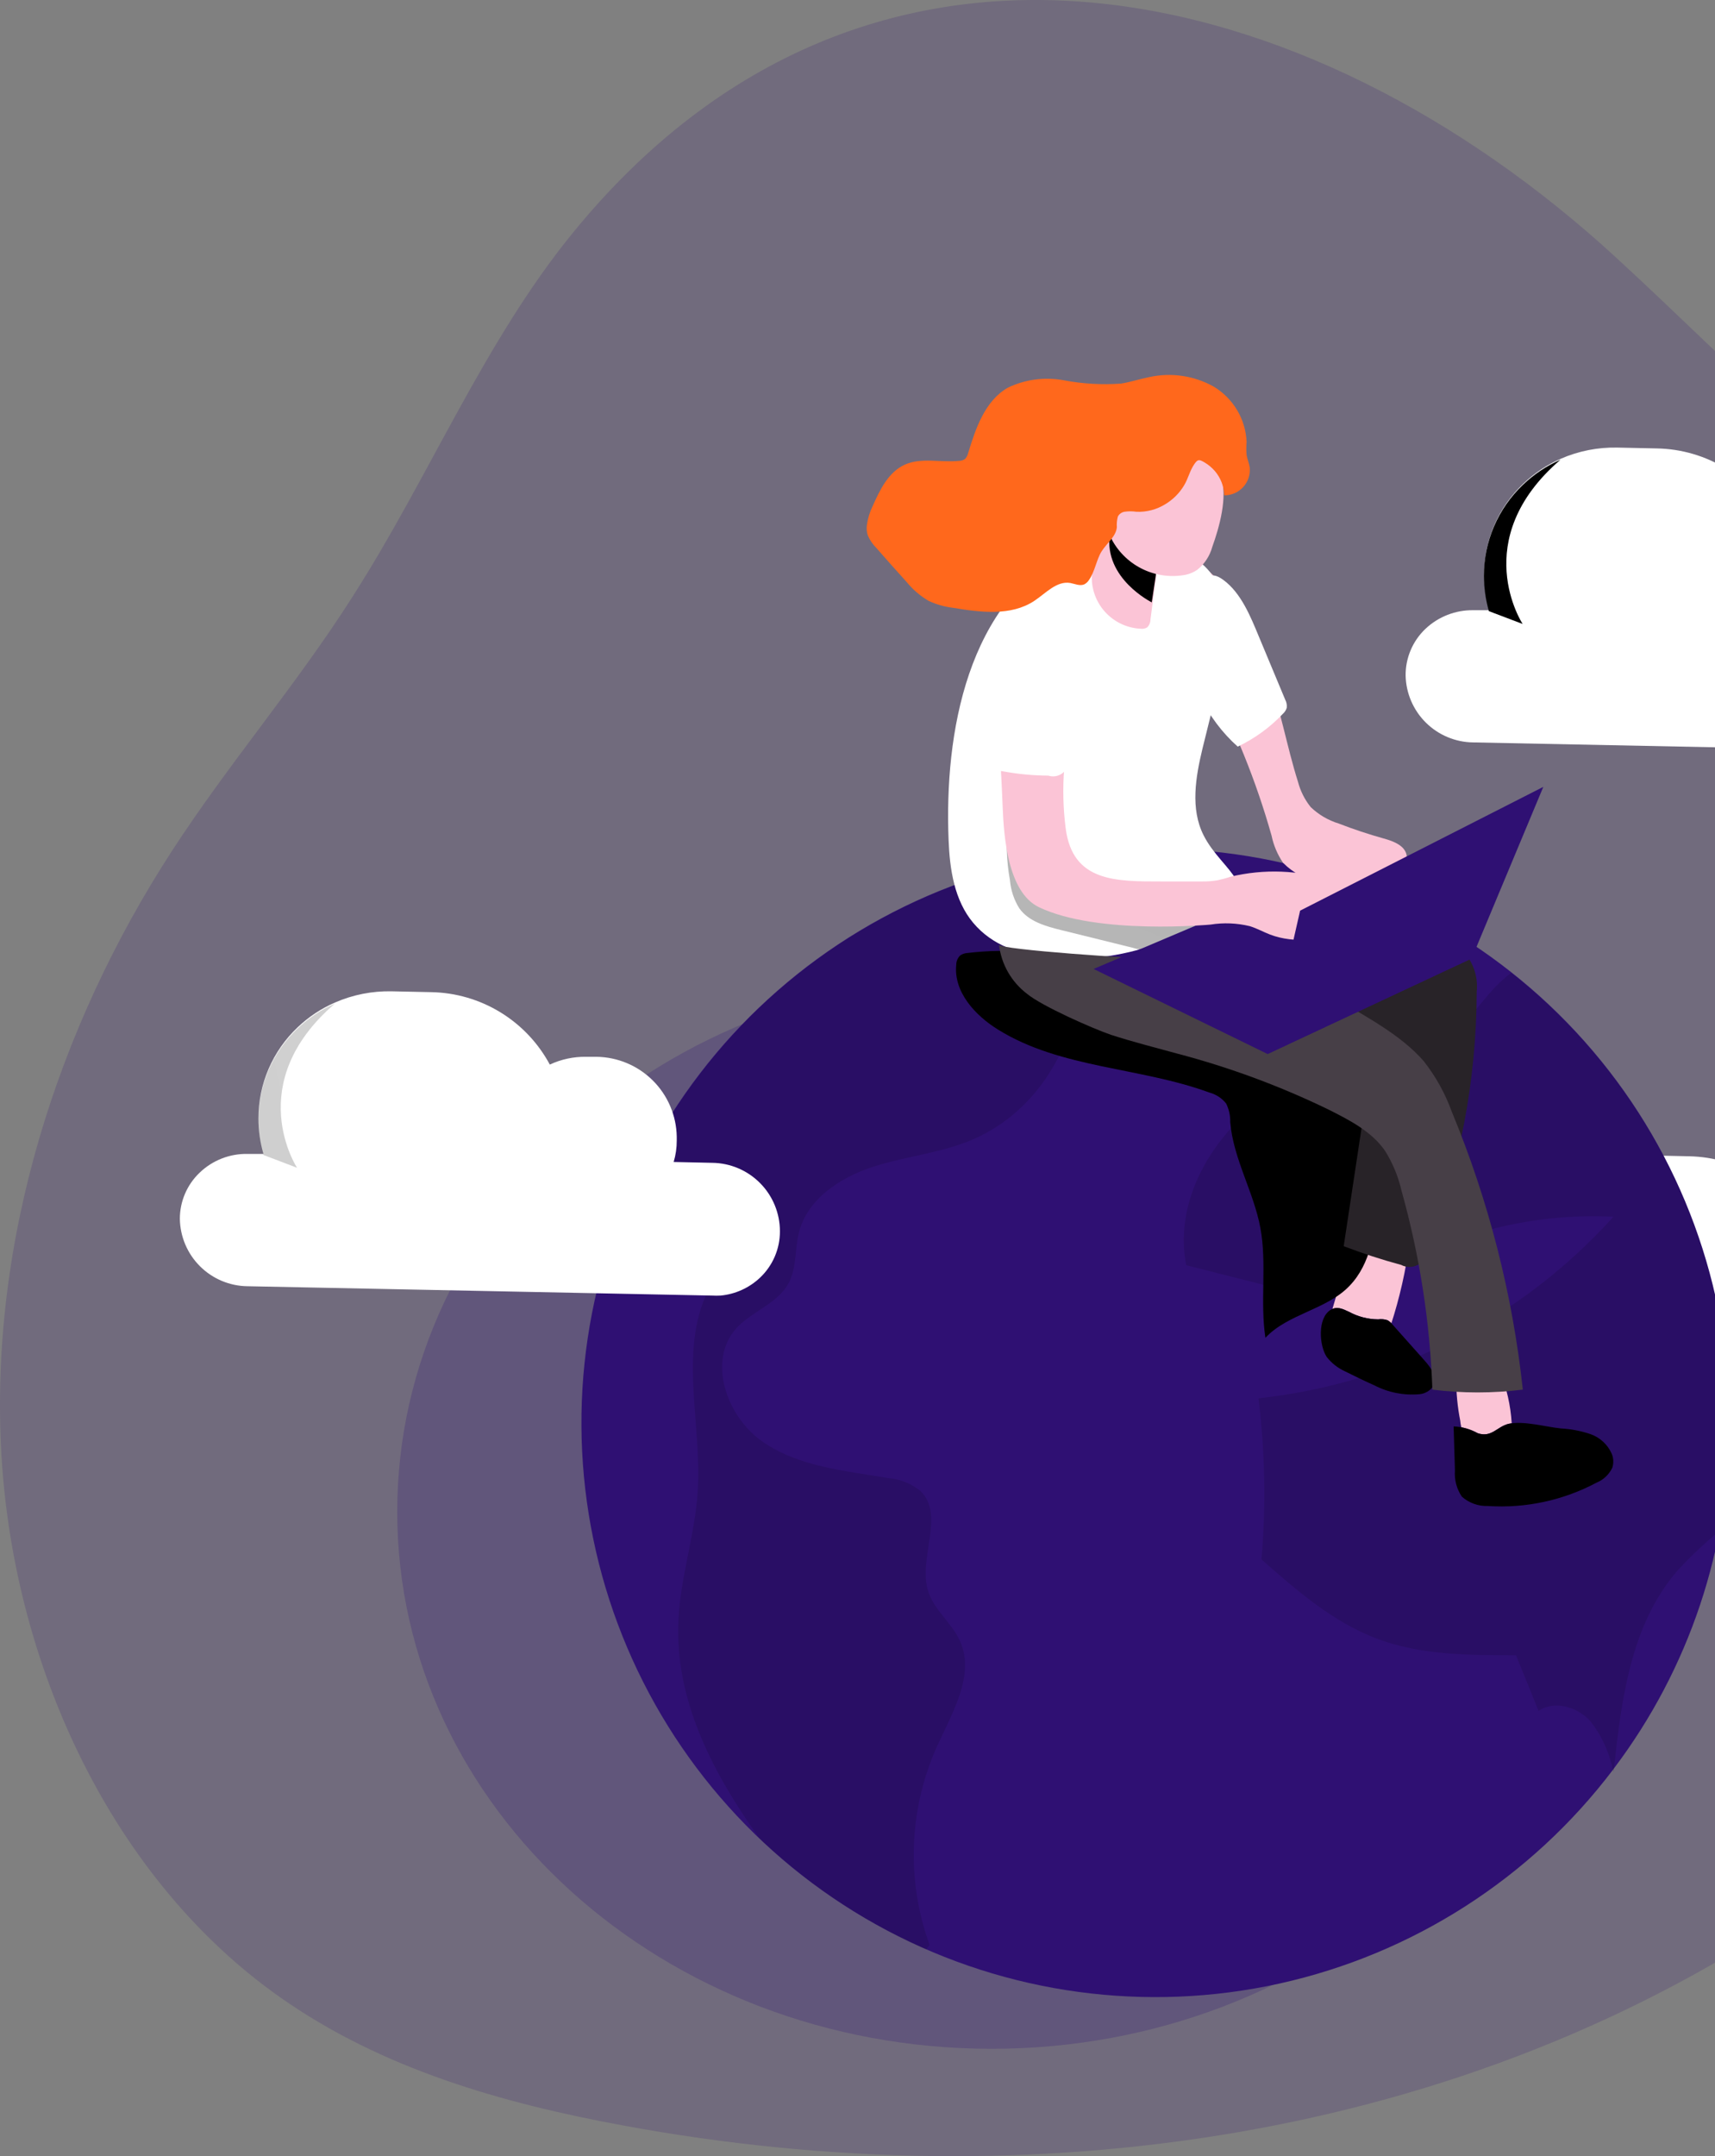 <svg width="218" height="274" viewBox="0 0 218 274" fill="none" xmlns="http://www.w3.org/2000/svg">
<rect x="0" y="0" width="218" height="274" fill="#808080" stroke="none"/>
<path opacity="0.18" d="M72.671 29.769C61.482 43.55 54.514 60.684 44.871 75.738C37.737 86.986 29.033 97.057 21.78 108.258C7.321 130.564 -1.407 157.758 0.187 184.928C1.78 212.097 14.455 238.922 35.584 253.797C48.557 262.941 63.907 267.281 79.175 270.099C130.577 279.611 185.903 272.286 229.826 241.954C237.365 236.746 244.583 230.872 252.763 226.925C273.773 216.77 301.026 219.124 316.258 200.48C325.426 189.256 327.447 173.204 327.138 158.234C326.769 140.255 323.25 121.373 312.298 107.889C298.03 90.208 274.725 85.476 255.438 74.596C236.64 64.049 221.479 47.462 205.332 32.647C166.486 -3.013 110.601 -16.948 72.671 29.769Z" fill="#2F1073"/>
<path d="M259.041 177.341C259.044 178.442 258.82 179.531 258.384 180.541C257.949 181.551 257.31 182.462 256.509 183.215C255.136 184.519 253.364 185.324 251.479 185.498C251.127 185.528 250.773 185.528 250.421 185.498L191.361 184.309C189.097 184.285 186.931 183.378 185.326 181.781C183.72 180.184 182.801 178.024 182.764 175.76C182.76 174.66 182.98 173.57 183.412 172.558C183.843 171.546 184.476 170.633 185.273 169.874C186.913 168.315 189.099 167.462 191.361 167.496H193.37C192.955 166.038 192.743 164.53 192.74 163.013C192.737 160.846 193.176 158.701 194.031 156.71C194.885 154.719 196.137 152.923 197.71 151.432C199.099 150.105 200.708 149.03 202.467 148.257C204.745 147.265 207.211 146.778 209.696 146.831L214.714 146.938C217.835 147.001 220.882 147.902 223.537 149.546C226.191 151.19 228.355 153.517 229.803 156.283C231.25 155.595 232.838 155.257 234.44 155.297H235.736C238.424 155.324 240.995 156.399 242.903 158.293C244.81 160.188 245.904 162.751 245.95 165.439V165.927C245.949 166.853 245.813 167.774 245.546 168.661L250.433 168.757C252.702 168.787 254.87 169.701 256.478 171.303C258.085 172.906 259.004 175.072 259.041 177.341Z" fill="white"/>
<path d="M251.479 185.498C251.127 185.528 250.773 185.528 250.421 185.498L191.361 184.309C189.097 184.285 186.931 183.378 185.326 181.781C183.72 180.184 182.801 178.024 182.764 175.76C182.76 174.66 182.98 173.57 183.412 172.558C183.843 171.546 184.476 170.633 185.273 169.874C182.895 184.464 198.174 182.371 198.174 182.371H236.545L251.479 185.498Z" fill="url(#paint0_linear_1_5329)"/>
<path d="M197.699 169.256L193.406 167.627C192.991 166.169 192.778 164.66 192.776 163.144C192.773 160.977 193.212 158.832 194.066 156.841C194.921 154.849 196.173 153.053 197.746 151.563C199.134 150.235 200.744 149.161 202.502 148.388C190.624 158.566 197.699 169.256 197.699 169.256Z" fill="url(#paint1_linear_1_5329)"/>
<path opacity="0.23" d="M126.047 260.36C167.773 260.36 201.599 229.809 201.599 192.121C201.599 154.434 167.773 123.882 126.047 123.882C84.321 123.882 50.495 154.434 50.495 192.121C50.495 229.809 84.321 260.36 126.047 260.36Z" fill="#2F1073"/>
<path d="M219.85 180.813C219.87 196.656 214.714 212.071 205.166 224.713L205.011 224.927C194.549 238.716 179.525 248.337 162.623 252.072C145.721 255.807 128.042 253.412 112.744 245.314C97.445 237.217 85.523 223.946 79.106 207.869C72.69 191.793 72.197 173.96 77.716 157.554C83.234 141.148 94.405 127.237 109.234 118.308C124.062 109.378 141.581 106.01 158.664 108.806C175.746 111.601 191.278 120.378 202.486 133.568C213.695 146.759 219.849 163.504 219.85 180.813Z" fill="#2F1073"/>
<path d="M123.395 144.916C119.388 146.569 114.965 146.961 110.851 148.317C106.737 149.672 102.611 152.407 101.553 156.64C101.006 158.769 101.291 161.135 100.245 163.061C98.853 165.653 95.595 166.628 93.622 168.768C89.864 172.906 92.338 180.005 96.927 183.203C101.517 186.402 107.379 186.889 112.872 187.829C114.375 187.949 115.808 188.516 116.986 189.458C120.185 192.514 116.641 198.043 117.997 202.252C118.758 204.63 121.005 206.259 122.028 208.542C123.99 212.894 121.017 217.698 119.055 222.049C115.517 229.989 115.197 238.992 118.163 247.162C118.027 247.359 117.876 247.546 117.712 247.721C109.887 244.287 102.72 239.515 96.535 233.619C90.506 225.165 85.738 215.95 86.238 205.819C86.511 200.326 88.342 195.023 88.687 189.553C89.258 180.671 86.047 171.028 90.399 163.275C92.777 158.983 97.415 154.274 94.823 150.112C90.245 150.778 85.31 150.885 81.113 149.292C86.263 138.562 93.959 129.255 103.529 122.179C113.1 115.104 124.255 110.476 136.023 108.698C140.541 121.611 136.95 139.209 123.395 144.916Z" fill="url(#paint2_linear_1_5329)"/>
<path d="M219.85 180.813C219.855 185.43 219.421 190.036 218.554 194.571C216.616 196.147 214.799 197.868 213.12 199.719C207.354 206.473 206.105 215.843 205.166 224.689C205.166 224.879 205.166 225.07 205.106 225.248C205.106 225.129 205.106 225.022 205.011 224.903C204.552 222.631 203.562 220.5 202.122 218.684C200.481 216.913 197.568 216.033 195.57 217.424C194.619 215.046 193.664 212.688 192.705 210.349C186.759 210.349 180.624 210.349 175.035 208.245C169.447 206.14 164.822 202.109 160.351 198.173C160.938 191.354 160.81 184.491 159.97 177.698C177.337 175.813 193.401 167.597 205.094 154.619C194.637 154.097 184.268 156.773 175.368 162.288C173.466 163.477 171.54 164.809 169.316 164.999C167.907 165.034 166.502 164.842 165.154 164.428L150.779 160.778C148.983 151.527 155.392 142.241 163.632 137.663C169.816 134.239 177.318 134.904 183.252 131.908C187.318 129.863 188.507 126.284 192.062 123.656H192.134C200.77 130.472 207.751 139.155 212.551 149.054C217.351 158.954 219.847 169.812 219.85 180.813Z" fill="url(#paint3_linear_1_5329)"/>
<path d="M169.459 166.034C169.031 167.437 168.627 169.078 169.459 170.255C169.868 170.758 170.406 171.14 171.016 171.361C171.727 171.7 172.517 171.836 173.299 171.754C174.082 171.672 174.827 171.375 175.452 170.897C176.104 170.183 176.566 169.316 176.795 168.376C177.907 164.964 178.703 161.458 179.173 157.901C179.263 157.574 179.263 157.229 179.173 156.902C178.988 156.559 178.689 156.29 178.329 156.141C176.439 155.13 173.478 154.322 172.384 156.557C171.04 159.434 170.41 162.99 169.459 166.034Z" fill="#FBC4D6"/>
<path d="M175.178 167.663C175.577 167.608 175.984 167.644 176.367 167.77C176.628 167.914 176.855 168.113 177.033 168.352L181.135 172.954C181.932 173.846 182.764 175.07 182.205 176.129C182.008 176.423 181.748 176.67 181.444 176.851C181.139 177.032 180.798 177.143 180.446 177.175C178.459 177.357 176.461 176.965 174.691 176.045C173.43 175.498 172.182 174.856 170.957 174.262C170.047 173.849 169.251 173.22 168.638 172.431C167.699 171.004 167.449 167.579 169.09 166.485C169.934 165.95 170.672 166.331 171.468 166.699C172.607 167.32 173.881 167.651 175.178 167.663Z" fill="#2F1073"/>
<path d="M192.193 181.705C192.225 181.97 192.197 182.238 192.11 182.49C191.968 182.735 191.763 182.936 191.516 183.073C190.736 183.61 189.822 183.919 188.876 183.964C188.403 183.982 187.933 183.891 187.502 183.697C187.071 183.503 186.691 183.212 186.391 182.847C185.953 182.155 185.688 181.368 185.618 180.552C185.269 178.798 185.098 177.013 185.107 175.225C185.086 175.12 185.088 175.012 185.113 174.907C185.139 174.803 185.187 174.706 185.253 174.622C185.32 174.539 185.404 174.47 185.5 174.423C185.596 174.375 185.701 174.348 185.808 174.345C187.283 174.036 190.219 173.263 190.969 175.07C191.732 177.202 192.145 179.442 192.193 181.705Z" fill="#FBC4D6"/>
<path d="M198.436 181.527C199.703 181.595 200.955 181.835 202.157 182.24C202.755 182.447 203.304 182.774 203.771 183.202C204.237 183.629 204.611 184.148 204.868 184.725C205.109 185.291 205.138 185.924 204.952 186.509C204.541 187.377 203.82 188.061 202.93 188.423C198.704 190.669 193.937 191.694 189.161 191.384C187.936 191.433 186.739 191.007 185.82 190.195C185.157 189.213 184.847 188.035 184.94 186.854L184.774 181.265C185.85 181.313 186.9 181.61 187.841 182.133C189.601 182.728 190.291 181.301 191.741 180.944C193.632 180.504 196.509 181.337 198.436 181.527Z" fill="#2F1073"/>
<path d="M175.178 167.663C175.577 167.608 175.984 167.644 176.367 167.77C176.628 167.914 176.855 168.113 177.033 168.352L181.135 172.954C181.932 173.846 182.764 175.07 182.205 176.129C182.008 176.423 181.748 176.67 181.444 176.851C181.139 177.032 180.798 177.143 180.446 177.175C178.459 177.357 176.461 176.965 174.691 176.045C173.43 175.498 172.182 174.856 170.957 174.262C170.047 173.849 169.251 173.22 168.638 172.431C167.699 171.004 167.449 167.579 169.09 166.485C169.934 165.95 170.672 166.331 171.468 166.699C172.607 167.32 173.881 167.651 175.178 167.663Z" fill="url(#paint4_linear_1_5329)"/>
<path d="M198.436 181.527C199.703 181.595 200.955 181.835 202.157 182.24C202.755 182.447 203.304 182.774 203.771 183.202C204.237 183.629 204.611 184.148 204.868 184.725C205.109 185.291 205.138 185.924 204.952 186.509C204.541 187.377 203.82 188.061 202.93 188.423C198.704 190.669 193.937 191.694 189.161 191.384C187.936 191.433 186.739 191.007 185.82 190.195C185.157 189.213 184.847 188.035 184.94 186.854L184.774 181.265C185.85 181.313 186.9 181.61 187.841 182.133C189.601 182.728 190.291 181.301 191.741 180.944C193.632 180.504 196.509 181.337 198.436 181.527Z" fill="url(#paint5_linear_1_5329)"/>
<path d="M130.696 120.981C128.138 120.759 125.565 120.799 123.015 121.1C122.681 121.117 122.358 121.219 122.076 121.397C121.913 121.55 121.783 121.734 121.693 121.938C121.603 122.143 121.555 122.363 121.552 122.586C121.196 126.034 123.93 129.031 126.879 130.85C134.858 135.796 144.917 135.606 153.728 138.84C154.568 139.063 155.315 139.551 155.856 140.231C156.224 140.969 156.403 141.786 156.379 142.609C156.772 147.259 159.352 151.444 160.208 156.022C161.064 160.6 160.149 165.391 160.85 170.005C163.74 166.925 168.662 166.438 171.552 163.394C174.263 160.588 174.798 156.402 175.202 152.526L176.296 141.896C176.499 141.129 176.415 140.315 176.06 139.606C175.706 138.897 175.105 138.341 174.37 138.044C161.362 129.637 146.118 122.312 130.696 120.981Z" fill="url(#paint6_linear_1_5329)"/>
<path d="M183.299 119.911C184.501 120.152 185.615 120.715 186.522 121.54C187.452 122.834 187.875 124.425 187.711 126.01C187.683 137.293 185.549 148.471 181.421 158.971C181.382 159.34 181.253 159.694 181.046 160.001C180.839 160.309 180.559 160.562 180.232 160.736C179.905 160.911 179.539 161.003 179.168 161.004C178.797 161.005 178.432 160.915 178.103 160.742C175.631 160.075 173.194 159.281 170.803 158.364L174.037 136.961C174.191 136.368 174.158 135.74 173.942 135.166C173.703 134.759 173.368 134.416 172.967 134.167C169.278 131.484 165.381 129.098 161.314 127.033C158.068 125.392 154.346 123.466 153.466 119.994C153.284 119.401 153.247 118.772 153.359 118.161C153.47 117.551 153.727 116.976 154.108 116.486C154.623 115.981 155.228 115.577 155.892 115.297C158.044 114.239 160.755 112.919 163.228 113.133C165.214 113.335 165.975 114.477 167.628 115.321C172.217 117.604 178.317 118.46 183.299 119.911Z" fill="#282328"/>
<path d="M161.207 85.868C162.8 90.256 163.585 94.905 164.988 99.34C165.295 100.516 165.846 101.614 166.605 102.562C167.614 103.53 168.836 104.247 170.172 104.655C172.035 105.377 173.93 106.007 175.856 106.546C177.14 106.891 178.674 107.485 178.817 108.793C178.847 109.229 178.756 109.665 178.555 110.053C178.058 110.939 177.343 111.683 176.477 112.214C175.611 112.745 174.623 113.045 173.609 113.086C171.583 113.14 169.565 112.809 167.663 112.111C165.931 111.76 164.342 110.903 163.097 109.649C162.39 108.606 161.893 107.435 161.635 106.201C159.684 99.274 156.976 92.583 153.561 86.249C152.54 84.576 151.74 82.777 151.183 80.898C150.398 77.616 150.387 69.84 153.775 72.694C156.51 75.001 160.006 82.61 161.207 85.868Z" fill="#FBC4D6"/>
<path d="M148.234 119.495C150.239 118.718 152.189 117.808 154.073 116.772C161.207 112.824 155.369 110.886 152.991 106.142C151.29 102.777 151.98 98.746 152.86 95.095C154.417 88.675 156.498 82.016 155 75.607C154.813 74.567 154.408 73.578 153.811 72.706C153.375 72.165 152.871 71.681 152.313 71.267C150.807 69.966 149.073 68.954 147.2 68.282C143.633 67.093 139.59 67.961 136.201 69.662C122.884 76.344 120.042 93.217 120.577 106.712C120.72 110.458 121.303 114.417 123.716 117.283C126.13 120.149 129.543 121.242 133.039 121.671C138.206 122.199 143.423 121.452 148.234 119.495Z" fill="white"/>
<path d="M128.377 111.861C128.485 113.127 128.892 114.35 129.566 115.428C130.755 117.105 132.943 117.723 134.953 118.21L144.001 120.446C145.104 120.78 146.25 120.952 147.402 120.957C149.875 120.838 152.004 119.257 153.966 117.735C154.467 117.392 154.902 116.961 155.25 116.462C150.256 115.987 145.274 115.487 140.303 114.762C137.378 114.334 134.287 113.74 132.135 111.73C131.023 110.632 130.177 109.294 129.661 107.818C129.305 106.903 129.138 104.572 128.104 104.37C127.843 106.867 127.935 109.389 128.377 111.861Z" fill="url(#paint7_linear_1_5329)"/>
<path d="M146.237 78.734C146.236 79.109 146.086 79.468 145.821 79.733C145.573 79.879 145.285 79.937 145 79.899C144.068 79.856 143.157 79.613 142.327 79.187C141.497 78.761 140.768 78.163 140.188 77.432C139.609 76.7 139.194 75.853 138.969 74.948C138.745 74.043 138.718 73.1 138.888 72.183C139.102 70.993 139.614 69.971 139.935 68.853C140.565 66.618 140.458 64.097 141.873 62.254C143.098 65.057 144.496 67.781 146.058 70.411C146.458 70.934 146.735 71.539 146.871 72.183C147.007 72.827 146.997 73.493 146.843 74.133L146.237 78.734Z" fill="#FBC4D6"/>
<path d="M146.938 72.979L146.403 76.546C146.403 76.546 140.28 73.514 141.076 67.89C141.873 62.266 146.938 72.979 146.938 72.979Z" fill="url(#paint8_linear_1_5329)"/>
<path d="M154.096 69.507C153.782 70.65 153.117 71.665 152.194 72.408C151.754 72.707 151.262 72.921 150.743 73.039C148.923 73.392 147.037 73.16 145.356 72.376C143.675 71.592 142.285 70.297 141.385 68.675C140.537 67.032 140.054 65.225 139.968 63.379C139.882 61.532 140.195 59.688 140.886 57.973C141.452 56.093 142.733 54.509 144.453 53.562C145.394 53.191 146.412 53.059 147.416 53.177C148.42 53.295 149.379 53.66 150.208 54.24C152.461 55.812 154.201 58.012 155.214 60.566C156.082 63.17 154.988 67.022 154.096 69.507Z" fill="#FBC4D6"/>
<path d="M180.981 134.857C182.505 136.798 183.709 138.969 184.548 141.29C189.224 152.567 192.263 164.455 193.573 176.592C189.755 177.068 185.892 177.068 182.075 176.592C181.776 168.023 180.454 159.521 178.139 151.266C177.73 149.489 177.026 147.793 176.058 146.248C174.358 143.787 171.563 142.36 168.924 141.028C162.747 138.027 156.292 135.637 149.649 133.894C146.843 133.121 144.013 132.407 141.255 131.516C138.936 130.731 132.432 127.853 130.553 126.296C129.569 125.549 128.745 124.612 128.132 123.539C127.519 122.466 127.129 121.28 126.986 120.053C126.986 120.672 145.107 121.908 146.403 121.766C150.767 121.302 155.916 118.805 160.22 120.576C163.585 121.956 166.665 124.833 169.732 126.819C173.454 129.149 177.996 131.409 180.981 134.857Z" fill="#473F47"/>
<path d="M161.124 133.941L139.007 123.133L164.94 112.134L187.069 121.801L161.124 133.941Z" fill="#2F1073"/>
<path d="M127.438 83.193C127.438 83.609 127.331 84.013 127.283 84.382C126.629 90.47 127.224 96.439 127.45 102.491C127.593 106.237 128.08 113.371 132.063 115.285C139.507 118.852 153.87 117.497 153.87 117.497C155.536 117.23 157.238 117.299 158.876 117.699C159.768 117.973 160.589 118.436 161.457 118.769C164.596 119.958 168.103 119.364 171.409 118.769C171.978 118.702 172.528 118.52 173.026 118.234C173.603 117.722 173.955 117.003 174.006 116.233C174.057 115.463 173.803 114.704 173.299 114.12C172.226 112.993 170.831 112.224 169.304 111.92C165.13 110.558 160.658 110.385 156.391 111.421C155.846 111.605 155.29 111.756 154.727 111.873C154.066 111.98 153.398 112.028 152.729 112.015H147.664C141.837 112.015 136.344 112.087 135.464 105.274C135.139 102.75 135.075 100.2 135.274 97.664C135.619 93.086 136.82 88.544 136.57 83.966C136.555 82.514 136.192 81.087 135.512 79.804C135.167 79.167 134.664 78.63 134.052 78.242C133.44 77.855 132.739 77.631 132.016 77.593C131.267 77.649 130.545 77.897 129.92 78.313C129.295 78.73 128.788 79.301 128.449 79.971C127.922 80.976 127.58 82.067 127.438 83.193Z" fill="#FBC4D6"/>
<path d="M196.177 99.994L165.261 115.725L161.124 133.941L187.069 121.801L196.177 99.994Z" fill="#2F1073"/>
<path d="M155.618 62.944C155.584 61.812 155.165 60.725 154.429 59.864C154.056 59.431 153.614 59.061 153.121 58.77C152.432 58.366 152.265 58.33 151.813 58.984C151.231 59.828 151.041 60.815 150.505 61.695C149.92 62.671 149.103 63.488 148.127 64.073C147.031 64.754 145.755 65.089 144.465 65.036C143.953 64.959 143.432 64.959 142.919 65.036C142.747 65.069 142.585 65.139 142.443 65.242C142.301 65.345 142.183 65.477 142.099 65.631C141.976 66.076 141.932 66.538 141.968 66.998C141.861 68.187 140.684 69.031 140.03 70.066C139.376 71.1 139.186 72.634 138.401 73.74C138.255 73.962 138.055 74.142 137.818 74.263C137.26 74.501 136.629 74.192 136.047 74.085C134.323 73.788 132.931 75.393 131.457 76.368C128.496 78.318 124.62 77.819 121.124 77.236C120.054 77.106 119.011 76.809 118.033 76.356C116.976 75.733 116.039 74.927 115.262 73.978C113.966 72.551 112.682 71.1 111.41 69.65C110.937 69.185 110.561 68.632 110.304 68.021C110.168 67.595 110.131 67.143 110.197 66.701C110.313 65.875 110.558 65.073 110.922 64.323C111.85 62.242 112.932 59.983 115.024 59.044C117.117 58.104 119.59 58.806 121.897 58.568C122.178 58.567 122.452 58.48 122.682 58.318C122.866 58.111 122.996 57.862 123.062 57.593C124.026 54.394 125.226 50.922 128.104 49.27C130.321 48.205 132.821 47.875 135.238 48.33C137.632 48.782 140.074 48.922 142.503 48.746C143.692 48.556 144.881 48.164 146.07 47.926C148.851 47.308 151.761 47.731 154.251 49.115C155.48 49.846 156.507 50.871 157.242 52.098C157.977 53.324 158.395 54.714 158.46 56.142C158.413 56.7 158.413 57.261 158.46 57.819C158.543 58.342 158.769 58.853 158.853 59.377C158.901 59.829 158.854 60.286 158.713 60.719C158.572 61.151 158.341 61.549 158.036 61.886C157.73 62.223 157.357 62.491 156.94 62.673C156.524 62.856 156.073 62.948 155.618 62.944Z" fill="#FF681C"/>
<path d="M126.356 86.57C125.989 89.935 125.95 93.328 126.237 96.701C126.223 96.993 126.297 97.283 126.451 97.533C126.704 97.809 127.053 97.98 127.426 98.008C129.352 98.367 131.306 98.554 133.264 98.567C133.539 98.655 133.83 98.681 134.116 98.644C134.402 98.606 134.677 98.506 134.92 98.351C135.163 98.195 135.368 97.988 135.522 97.744C135.676 97.5 135.774 97.225 135.809 96.938C136.879 92.468 137.937 87.997 138.746 83.466C139.067 81.647 139.293 79.602 138.199 78.128C136.618 75.987 132.349 75.749 130.292 77.307C127.807 79.222 126.748 83.692 126.356 86.57Z" fill="white"/>
<path d="M160.006 80.862L163.371 88.924C163.537 89.238 163.604 89.594 163.561 89.947C163.476 90.236 163.311 90.495 163.086 90.696C161.442 92.434 159.491 93.853 157.331 94.881C155.339 93.102 153.722 90.943 152.574 88.532C151.457 85.666 151.707 82.48 152.039 79.424C152.242 77.486 152.17 71.255 155.464 73.669C157.759 75.322 158.972 78.377 160.006 80.862Z" fill="white"/>
<path d="M99.139 156.486C99.14 157.585 98.917 158.672 98.484 159.682C98.05 160.692 97.415 161.603 96.618 162.359C95.244 163.661 93.473 164.465 91.588 164.642C91.236 164.66 90.883 164.66 90.53 164.642L31.47 163.453C29.203 163.429 27.035 162.521 25.427 160.922C23.819 159.323 22.899 157.159 22.862 154.892C22.861 153.793 23.084 152.706 23.517 151.696C23.95 150.686 24.585 149.775 25.382 149.018C26.191 148.241 27.145 147.631 28.189 147.223C29.234 146.815 30.349 146.617 31.47 146.64H33.48C33.059 145.179 32.846 143.666 32.85 142.146C32.846 139.979 33.284 137.833 34.139 135.842C34.994 133.85 36.246 132.055 37.82 130.564C39.206 129.238 40.816 128.167 42.576 127.402C44.854 126.408 47.321 125.921 49.805 125.975L54.823 126.082C57.925 126.139 60.956 127.023 63.604 128.64C66.252 130.258 68.421 132.551 69.888 135.285C71.339 134.608 72.925 134.27 74.526 134.298H75.822C78.509 134.332 81.077 135.411 82.982 137.307C84.886 139.202 85.978 141.766 86.024 144.452V144.94C86.028 145.862 85.896 146.78 85.631 147.663L90.518 147.77C92.814 147.792 95.008 148.72 96.623 150.353C98.238 151.985 99.142 154.189 99.139 156.486Z" fill="white"/>
<path d="M91.588 164.642C91.236 164.661 90.883 164.661 90.53 164.642L31.47 163.453C29.203 163.429 27.035 162.521 25.427 160.922C23.819 159.323 22.899 157.16 22.862 154.892C22.861 153.793 23.084 152.706 23.517 151.696C23.95 150.686 24.585 149.775 25.382 149.018C23.064 163.596 38.284 161.515 38.284 161.515H76.654L91.588 164.642Z" fill="url(#paint9_linear_1_5329)"/>
<path d="M37.76 148.4L33.48 146.771C33.059 145.31 32.846 143.797 32.85 142.277C32.846 140.109 33.284 137.964 34.139 135.973C34.994 133.981 36.246 132.185 37.82 130.695C39.206 129.369 40.816 128.298 42.576 127.532C30.721 137.711 37.76 148.4 37.76 148.4Z" fill="url(#paint10_linear_1_5329)"/>
<path d="M254.927 87.378C254.928 88.478 254.704 89.567 254.268 90.577C253.833 91.588 253.195 92.498 252.395 93.252C251.016 94.554 249.241 95.358 247.353 95.535C247.001 95.565 246.647 95.565 246.295 95.535L187.247 94.346C184.999 94.316 182.85 93.416 181.251 91.835C179.653 90.255 178.729 88.116 178.674 85.868C178.661 84.758 178.878 83.657 179.309 82.635C179.741 81.612 180.379 80.689 181.183 79.923C182.828 78.365 185.017 77.511 187.283 77.545H189.28C188.865 76.087 188.652 74.579 188.65 73.062C188.647 70.895 189.086 68.75 189.94 66.759C190.795 64.768 192.047 62.972 193.62 61.481C195.007 60.152 196.617 59.077 198.376 58.306C200.654 57.311 203.121 56.824 205.606 56.879L210.623 56.986C213.726 57.044 216.756 57.928 219.403 59.548C222.049 61.168 224.215 63.465 225.677 66.201C227.124 65.515 228.712 65.177 230.314 65.215H231.61C234.298 65.242 236.869 66.317 238.777 68.212C240.684 70.106 241.778 72.669 241.824 75.357V75.845C241.823 76.771 241.687 77.692 241.42 78.579L246.307 78.675C248.599 78.703 250.788 79.631 252.401 81.26C254.014 82.888 254.921 85.086 254.927 87.378Z" fill="white"/>
<path d="M247.365 95.535C247.013 95.565 246.659 95.565 246.307 95.535L187.259 94.346C185.009 94.319 182.857 93.421 181.256 91.839C179.655 90.258 178.729 88.118 178.674 85.868C178.661 84.758 178.878 83.657 179.309 82.635C179.741 81.612 180.379 80.689 181.183 79.923C178.805 94.513 194.084 92.42 194.084 92.42H232.454L247.365 95.535Z" fill="url(#paint11_linear_1_5329)"/>
<path d="M193.549 79.293L189.256 77.664C188.841 76.206 188.629 74.697 188.626 73.181C188.623 71.014 189.062 68.869 189.917 66.878C190.771 64.887 192.023 63.091 193.596 61.6C194.983 60.271 196.593 59.196 198.353 58.425C186.51 68.603 193.549 79.293 193.549 79.293Z" fill="url(#paint12_linear_1_5329)"/>
<path d="M143.003 65.06C142.831 65.093 142.668 65.163 142.526 65.266C142.384 65.368 142.267 65.501 142.182 65.655C142.059 66.099 142.015 66.562 142.051 67.022C141.944 68.211 140.767 69.055 140.113 70.09C139.459 71.124 139.269 72.658 138.484 73.764C138.339 73.986 138.138 74.166 137.902 74.287C137.343 74.525 136.713 74.216 136.13 74.109C134.406 73.811 133.015 75.417 131.54 76.392C128.58 78.342 124.703 77.842 121.207 77.26C120.107 77.131 119.035 76.826 118.033 76.356C116.976 75.733 116.039 74.928 115.262 73.978C113.966 72.551 112.682 71.1 111.41 69.65C110.937 69.185 110.561 68.632 110.304 68.021C110.168 67.595 110.131 67.143 110.197 66.701C110.751 66.366 111.327 66.068 111.921 65.809C113.744 64.831 115.874 64.597 117.866 65.155C119.46 65.773 120.589 67.189 121.957 68.199C123.864 69.534 126.183 70.148 128.501 69.93C130.819 69.712 132.983 68.677 134.608 67.01C135.207 66.221 135.911 65.517 136.701 64.917C138.116 64.144 140.993 64.263 143.003 65.06Z" fill="url(#paint13_linear_1_5329)"/>
<defs>
<linearGradient id="paint0_linear_1_5329" x1="219.541" y1="212.014" x2="214.155" y2="142.621" gradientUnits="userSpaceOnUse">
<stop offset="0.01"/>
<stop offset="0.13" stop-opacity="0.69"/>
<stop offset="0.25" stop-opacity="0.32"/>
<stop offset="1" stop-opacity="0"/>
</linearGradient>
<linearGradient id="paint1_linear_1_5329" x1="1762.42" y1="3292.53" x2="2340.22" y2="3167.22" gradientUnits="userSpaceOnUse">
<stop offset="0.01"/>
<stop offset="0.13" stop-opacity="0.69"/>
<stop offset="0.25" stop-opacity="0.32"/>
<stop offset="1" stop-opacity="0"/>
</linearGradient>
<linearGradient id="paint2_linear_1_5329" x1="7001.84" y1="36272.7" x2="-46.959" y2="-14659.9" gradientUnits="userSpaceOnUse">
<stop offset="0.01"/>
<stop offset="0.13" stop-opacity="0.69"/>
<stop offset="0.25" stop-opacity="0.32"/>
<stop offset="1" stop-opacity="0"/>
</linearGradient>
<linearGradient id="paint3_linear_1_5329" x1="12898.2" y1="26196.2" x2="9779.43" y2="-11479" gradientUnits="userSpaceOnUse">
<stop offset="0.01"/>
<stop offset="0.13" stop-opacity="0.69"/>
<stop offset="0.25" stop-opacity="0.32"/>
<stop offset="1" stop-opacity="0"/>
</linearGradient>
<linearGradient id="paint4_linear_1_5329" x1="-12719.7" y1="1767.1" x2="-12963.2" y2="1926.31" gradientUnits="userSpaceOnUse">
<stop offset="0.01"/>
<stop offset="0.13" stop-opacity="0.69"/>
<stop offset="0.25" stop-opacity="0.32"/>
<stop offset="1" stop-opacity="0"/>
</linearGradient>
<linearGradient id="paint5_linear_1_5329" x1="-17965.5" y1="1992.6" x2="-18036" y2="1689.38" gradientUnits="userSpaceOnUse">
<stop offset="0.01"/>
<stop offset="0.13" stop-opacity="0.69"/>
<stop offset="0.25" stop-opacity="0.32"/>
<stop offset="1" stop-opacity="0"/>
</linearGradient>
<linearGradient id="paint6_linear_1_5329" x1="-51387.4" y1="4372.18" x2="-54733.2" y2="9548.78" gradientUnits="userSpaceOnUse">
<stop offset="0.01"/>
<stop offset="0.13" stop-opacity="0.69"/>
<stop offset="0.25" stop-opacity="0.32"/>
<stop offset="1" stop-opacity="0"/>
</linearGradient>
<linearGradient id="paint7_linear_1_5329" x1="4351.14" y1="1371.96" x2="3802.21" y2="2687.49" gradientUnits="userSpaceOnUse">
<stop offset="0.01"/>
<stop offset="0.13" stop-opacity="0.69"/>
<stop offset="0.25" stop-opacity="0.32"/>
<stop offset="1" stop-opacity="0"/>
</linearGradient>
<linearGradient id="paint8_linear_1_5329" x1="-4684.36" y1="647.259" x2="-4805.9" y2="800.426" gradientUnits="userSpaceOnUse">
<stop offset="0.01"/>
<stop offset="0.13" stop-opacity="0.69"/>
<stop offset="0.25" stop-opacity="0.32"/>
<stop offset="1" stop-opacity="0"/>
</linearGradient>
<linearGradient id="paint9_linear_1_5329" x1="4964.31" y1="2722.18" x2="4948.06" y2="1804.18" gradientUnits="userSpaceOnUse">
<stop offset="0.01"/>
<stop offset="0.13" stop-opacity="0.69"/>
<stop offset="0.25" stop-opacity="0.32"/>
<stop offset="1" stop-opacity="0"/>
</linearGradient>
<linearGradient id="paint10_linear_1_5329" x1="294.49" y1="2905.44" x2="872.307" y2="2780.21" gradientUnits="userSpaceOnUse">
<stop offset="0.01"/>
<stop offset="0.13" stop-opacity="0.69"/>
<stop offset="0.25" stop-opacity="0.32"/>
<stop offset="1" stop-opacity="0"/>
</linearGradient>
<linearGradient id="paint11_linear_1_5329" x1="14117.6" y1="1743.93" x2="14101.3" y2="826.252" gradientUnits="userSpaceOnUse">
<stop offset="0.01"/>
<stop offset="0.13" stop-opacity="0.69"/>
<stop offset="0.25" stop-opacity="0.32"/>
<stop offset="1" stop-opacity="0"/>
</linearGradient>
<linearGradient id="paint12_linear_1_5329" x1="1724.62" y1="1623.71" x2="2302.42" y2="1498.41" gradientUnits="userSpaceOnUse">
<stop offset="0.01"/>
<stop offset="0.13" stop-opacity="0.69"/>
<stop offset="0.25" stop-opacity="0.32"/>
<stop offset="1" stop-opacity="0"/>
</linearGradient>
<linearGradient id="paint13_linear_1_5329" x1="5163.19" y1="1140.37" x2="4481.07" y2="-135.564" gradientUnits="userSpaceOnUse">
<stop offset="0.01"/>
<stop offset="0.13" stop-opacity="0.69"/>
<stop offset="0.25" stop-opacity="0.32"/>
<stop offset="1" stop-opacity="0"/>
</linearGradient>
</defs>
</svg>
